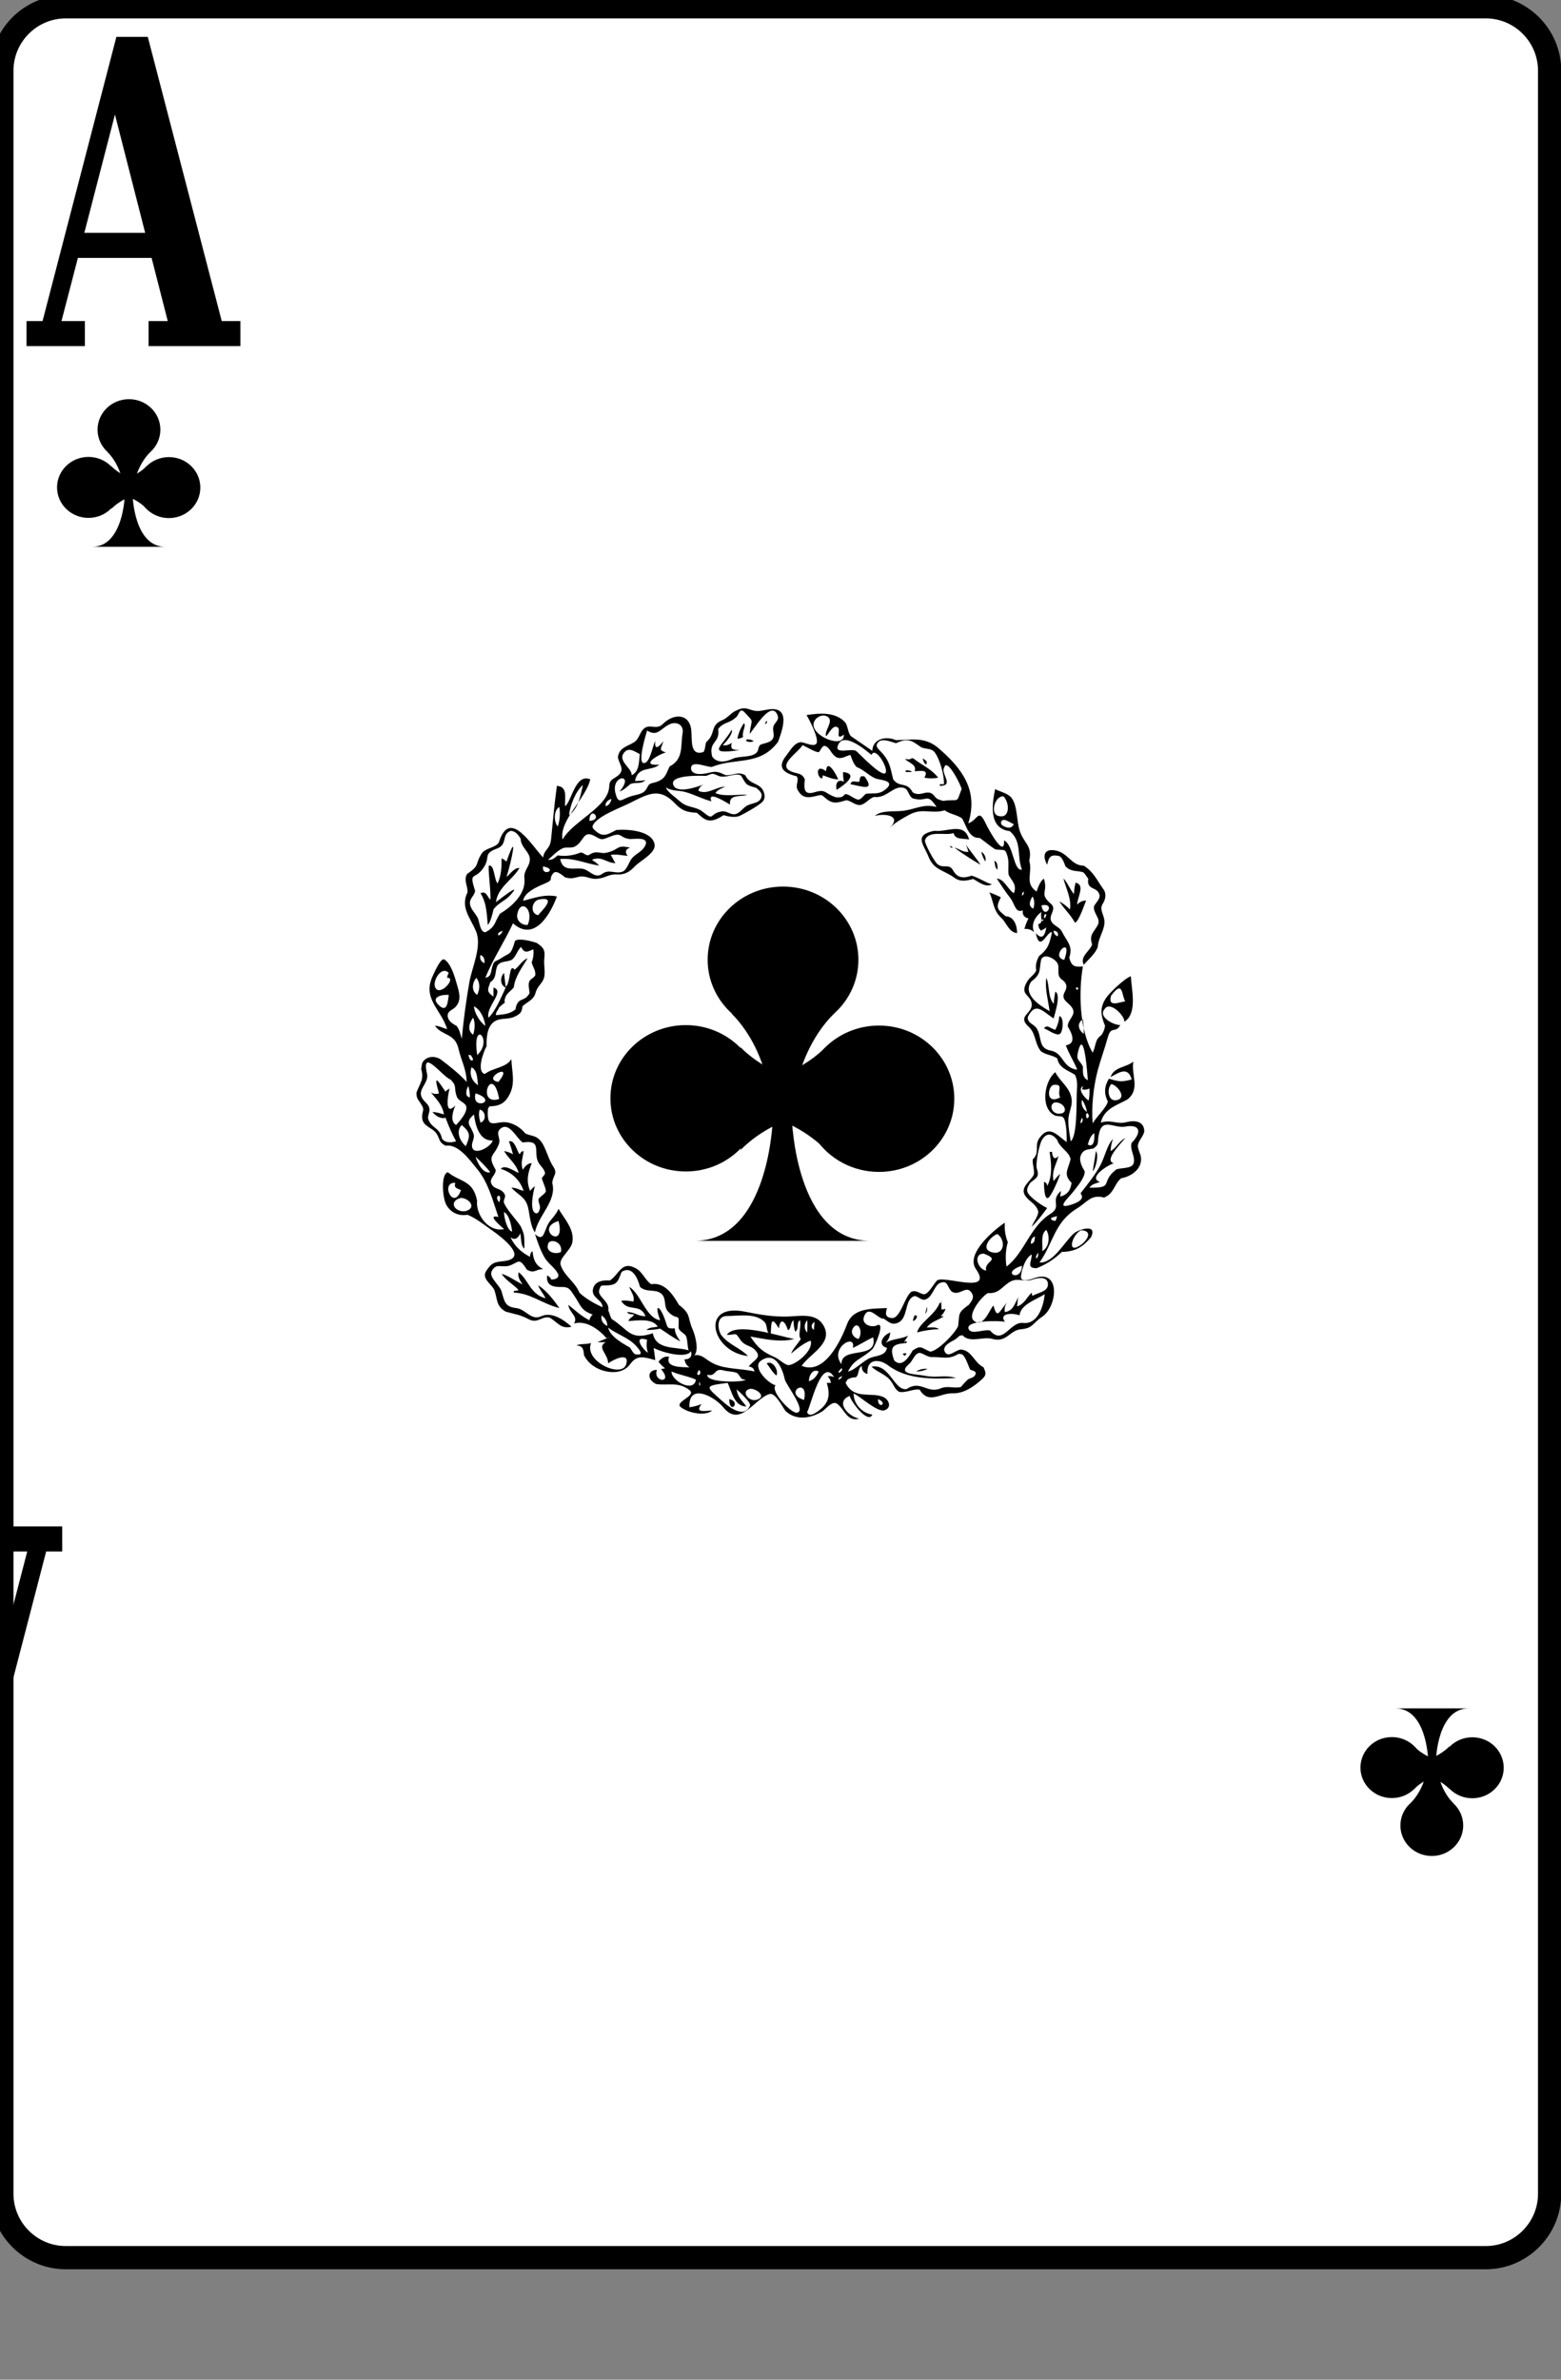 <?xml version="1.0" encoding="UTF-8" standalone="no"?>
<svg
   xmlns:dc="http://purl.org/dc/elements/1.1/"
   xmlns:cc="http://creativecommons.org/ns#"
   xmlns:rdf="http://www.w3.org/1999/02/22-rdf-syntax-ns#"
   xmlns:svg="http://www.w3.org/2000/svg"
   xmlns="http://www.w3.org/2000/svg"
   xmlns:xlink="http://www.w3.org/1999/xlink"
   xmlns:sodipodi="http://sodipodi.sourceforge.net/DTD/sodipodi-0.dtd"
   xmlns:inkscape="http://www.inkscape.org/namespaces/inkscape"
   version="1.1"
   height="256"
   width="168"
   viewBox="-.2 -236 168 256"
   id="svg4227"
   sodipodi:docname="club_1.svg"
   inkscape:version="0.92.4 (5da689c313, 2019-01-14)">
  <rect x="-.2" y="-236" width="168" height="256" fill="#808080" stroke="none"/>
  <sodipodi:namedview
     pagecolor="#ffffff"
     bordercolor="#666666"
     borderopacity="1"
     objecttolerance="10"
     gridtolerance="10"
     guidetolerance="10"
     inkscape:pageopacity="0"
     inkscape:pageshadow="2"
     inkscape:window-width="2400"
     inkscape:window-height="1271"
     id="namedview4229"
     showgrid="false"
     inkscape:zoom="4.4"
     inkscape:cx="6.7272727"
     inkscape:cy="174.46899"
     inkscape:window-x="-9"
     inkscape:window-y="-9"
     inkscape:window-maximized="1"
     inkscape:current-layer="g4223" />
  <!-- SVG-cards 2.0.1								-->
  <!-- This set of SVG files is a complete cards game with figures, numbers	-->
  <!--	and backs of cards completely designed in SVG.				-->
  <!--	Copyright (C) 2005 David Bellot						-->
  <!--	This library is free software; you can redistribute it and/or		-->
  <!--	modify it under the terms of the GNU Lesser General Public		-->
  <!--	License as published by the Free Software Foundation; either		-->
  <!--	version 2 of the License, or (at your option) any later version		-->
  <!--	This library is distributed in the hope that it will be useful,		-->
  <!--	but WITHOUT ANY WARRANTY; without even the implied warranty of		-->
  <!--	MERCHANTABILITY or FITNESS FOR A PARTICULAR PURPOSE.  See the GNU	-->
  <!--	Lesser General Public License for more details.				-->
  <!--	You should have received a copy of the GNU Lesser General Public	-->
  <!--	License along with this library; if not, write to the Free Software	-->
  <!--	Foundation, Inc., 59 Temple Place, Suite 330, Boston, MA 02111-1307  USA-->
  <!--	Contact the author David Bellot at david.bellot@free.fr			-->
  <defs
     id="defs4207">
    <g
       id="n"
       aria-label="A"
       style="font-style:normal;font-weight:normal;font-size:40px;line-height:1.25;font-family:sans-serif;letter-spacing:0px;word-spacing:0px;fill:#000000;fill-opacity:1;stroke:none"
       transform="matrix(0.505,0,0,0.796,-18.738,-49.081)">
      <path
         d="m 42.365,-188.045 v -3.387 h 3.415 l 15.733,-38.409 h 6.691 l 15.761,38.409 h 3.975 v 3.387 H 68.372 v -3.387 h 4.087 l -3.443,-8.538 H 53.311 l -3.499,8.538 h 4.983 v 3.387 z m 12.318,-15.313 h 12.962 l -6.439,-15.985 z"
         style="font-style:normal;font-variant:normal;font-weight:bold;font-stretch:normal;font-size:57.333px;font-family:'Bitstream Vera Serif';-inkscape-font-specification:'Bitstream Vera Serif Bold';text-align:center;text-anchor:middle"/>
    </g>
    <g
       id="base">
      <path
         style="fill:#FFFFFF;stroke:#000000;stroke-width:2.5"
         d="M 0,0C0,3.78 3.09,6.87 6.87,6.87L159.715,6.87C163.485,6.87 166.575,3.78 166.575,0L166.575,-228.4C166.575,-232.18 163.485,-235.27 159.715,-235.27L6.87,-235.27C3.09,-235.27 0,-232.18 0,-228.4L0,0 z"
         id="path4186" />
    </g>
    <g
       id="figure">
      <path
         d="M3.35,4.66c0-1.81-1.51-3.28-3.38-3.28s-3.38,1.47-3.38,3.28c0,1.81,1.51,3.28,3.38,3.28S3.35,6.47,3.35,4.66z"
         id="path4189" />
      <path
         d="M7.71-1.55c0-1.81-1.51-3.28-3.38-3.28S0.95-3.36,0.95-1.55c0,1.81,1.51,3.28,3.38,3.28S7.71,0.26,7.71-1.55z"
         id="path4191" />
      <path
         d="M-0.95-1.57c0-0.66-0.2-1.28-0.55-1.8c-0.6-0.89-1.65-1.48-2.83-1.48c-1.87,0-3.38,1.47-3.38,3.28  c0,1.81,1.51,3.28,3.38,3.28S-0.95,0.24-0.95-1.57z"
         id="path4193" />
      <path
         d="M3.94-7.94c-1.67,0-2.55,1.36-3.01,2.72C0.47-3.86,0.43-2.5,0.43-2.5h-0.86c0,0-0.16-5.43-3.5-5.44H3.94z"
         id="path4195" />
      <path
         d="M-2.32,2.25c1.9-1.9,1.9-4.75,1.9-4.75l0.85-0.01c0,0,0,2.91,1.85,4.76"
         id="path4197" />
      <path
         d="M-1.94-3.85c1.9,1.9,4.75,1.9,4.75,1.9v0.85c0,0-2.91,0-4.76,1.85"
         id="path4199" />
      <path
         d="M1.87-3.86c-1.9,1.9-4.75,1.9-4.75,1.9v0.85c0,0,2.91,0,4.76,1.85"
         id="path4201" />
    </g>
    <g
       id="laurel">
      <path
         d="M567.72,849.31C580.96,854.73,567.2,862.36,567.72,849.31  M384.72,849.31C384.72,869.35,400.08,852.68,384.72,849.31  M410.72,836.59c8.06-0.17,20.93,10.22,7,13.72C408.62,852.6,398.08,839.05,410.72,836.59  M476.72,850.31  C450.08,841.85,482.99,820.82,476.72,850.31  M382.72,829.31c5.04,10.57,8.17,29.05,23,29c-5.71-8.01-10.5-10.74-12-21  c3.07,2.41,18.07,16.4,16.54,19.91c-7.65,17.63-28.13-0.08-35.54-6.76C355.55,833.23,353.59,833.09,382.72,829.31  M347.92,827.87  C350.72,833.5,346.65,835.11,347.92,827.87  M523.72,821.31c-1.12,2.22-2.79,3.55-5,4C519.36,822.88,521.18,821.45,523.72,821.31  M513.72,822.31c-2.65-1.32-5.32-1.65-8-1c2.43,2.28,3.77,4.95,4,8h-5c3.89,13.64,3.51,23.72-8.83,33.29  c-5,3.88-12.88,9.53-15.46,2.71C484.79,858.66,498.01,796.45,513.72,822.31  M343.72,825.31c-2.52,16.89-30.63,1.29-30-10  C323.65,819.75,333.17,820.69,343.72,825.31  M494.72,815.31c-2.37,5.71-6.21,10.2-12,12  C482.41,821.17,486.91,811.26,494.72,815.31  M347.72,813.31C353.22,820.67,340.28,822.67,347.72,813.31  M404.72,825.31  c0.23,3.2-48.43,4.72-47-6c11.56,2.92,7.32-8.74,20.13-5.28c5.33,1.44,11.86,1.05,16.72,3.28  C399.36,822.21,398.04,825.25,404.72,825.31  M614.72,815.31c4.82,0.17,9.46-1.14,14-3C623.96,811.47,618.83,812.6,614.72,815.31  M522.72,811.31l1,1C522.42,817.67,514.4,819.4,522.72,811.31  M430.72,805.31c3.94,5.01,7.66,11.94,12,15  C445.82,814.21,438.35,801.22,430.72,805.31  M441.72,832.31c-9.25-2.31-29.32-22.39-18.05-30.28    c18.14-12.7,26.8,10.99,29.38,23.12c1.33,6.27,27.78,39.44,14.66,40.86C460.32,866.55,434.7,839.04,441.72,832.31  M597.72,793.31  c1.38,0.43,2.12,5.49,5,0C600.62,792.2,599.51,793.63,597.72,793.31  M283.72,776.31c-1.15,5.4-0.81,10.73,1,16  C278.28,788.34,265.45,770.44,283.72,776.31  M561.72,773.31c6.29,28.47-39.42,10.06-39,33c-15.53-20.04,18.31-38.86,14-20    C545.23,782.53,553.07,777.09,561.72,773.31  M235.72,761.31c11.28,8.71,25.55,12.36,34.94,23.17c1.63,1.87,10.61,11.35,0.06,9.83    c-3.59,0.94-7.08-7.42-8.08-8.33C252.94,780.42,238.09,772.25,235.72,761.31  M543.72,775.31c-5.33-0.96-10.49-7.11-7-12.98    C543.2,751.44,549.91,767.08,543.72,775.31  M489.72,754.31c-0.33,3.33-0.67,6.67-1,10C484.62,761.12,485.51,756.9,489.72,754.31    M480.72,752.31c0.36,4.82-0.09,10.01,0,15C476.37,763.42,476.52,756.67,480.72,752.31  M612.72,746.31c-0.93,2.39-2,4.25-2,7  c2.64-0.79,4.31-2.79,5-6C615.67,747.23,612.7,745.4,612.72,746.31  M227.72,746.31c4.38,3.44,7.01,7.46,7,13  C229.25,756.99,226.39,751.99,227.72,746.31  M627.72,736.31c-0.67,2.67-1.33,5.33-2,8C629.26,741.04,627.89,734.9,627.72,736.31    M643.72,730.31c-5.18,15.26-24.9,24.52-28,37c8.8-2.42,17.88-3.76,27-4c-3.98-3.07-9.41-2.06-15-2c5.25-7.69,14.61-9.06,21-14    h-4c2.9-2.52,4.9-5.52,6-9c-1.67,0.33-3.33,0.67-5,1C645.23,716.33,645.9,736.64,643.72,730.31  M772.72,720.31  c-1.29,13.48-7.89,37.37-26.56,35.3c-16.32-1.81-24.6,28.14-40.7,9.31c-7.4-1.83-23,5.55-26.24-1.61    c-5.17-11.4,39.64-10.63,44.5-9c-8.21-11.67,11.53-10.85,18-8C743.14,732.81,762.03,727.11,772.72,720.31  M261.72,711.31  c1.94,5.84,7.18,11.63,5,18c-5.01-0.92-10.02-1.58-15-1c8.44,14.72,23.15,2.32,30,19c-9.52,0.36-13.32-5.34-23-5    c2.52,3,5.13,2.33,9,3c-3.07,4.77-5.74,3.61-7,8c10.17-0.5,29.76-3.98,36,7c-5.5,0.88-10.09,0.58-14,4    c5.73,0.06,11.39-0.49,17-1.65c8.26,5.32,16.11,11.36,25,15.65c-3.41-4.27-7.06-10.12-7-16c-9.51,0.35-8.57-0.24-11.73-9.74    c-5.97-17.98-14.47-22.71-6.27-0.26C282.13,749.8,275.89,719.61,261.72,711.31  M602.72,780.31c1.64-7.77-8.93,7.43,2-9  c-9.04,4.32-19.74,3.71-28,9c3.72-3.56,5.57-7.54,6-13c-9.98,3.85-15.98,15.72-4,19c-1.71,9.54-12.22,9.34-19.63,11.94    c-9.17,3.22-20.22,15.89-28.37,17.06c8.15-15.85,16.77-15.04,29.9-27.34c3.21-3,16.79-35.07,5.6-29.35    c-6.17,3.15-18.81-0.75-16-10.24c5.79-16.68,17.75,3.37,24.5,1.93c5.99,3.88,9.52,8.19,17,5.27c13.51-5.27,8.04-28.02,20-32.71    c3.82-1.5,8.53,5.17,13.5,4.13c10.08-2.12,11.7-20.01,20.5-21.06c8.59-2.99,7.58,8.87,14,11.89c9.07,4.28,17.23-9.82,23.5,1.48    c3.12,5.61-0.43,9.18-3.52,13.72c-14.04,10.29-11.64,10.24-13.46,26.28c-3.07,8.33-25.23,31.28-34.52,31.59    c-10.91-4.7-11.02-8.35-21.43-1.45c-4.45,7.66-12.83,21.86-22.68,12.38C581.39,784.7,585.82,781.58,602.72,780.31  M757.72,722.31  c-0.69-1.23-1.02-2.57-1-4c-6.02,5.64-8.84,14.07-18,17c0.72-3.85,0.14-7.78,2-12c-5.06,8.05-6.08,17.33-17,19    c-0.92-4.38,0.08-8.38,3-12c-9.42,9.51-12.17,22.65-17,4c-3.66,1.88-11.83,28.37-24,18.78c-9.13-7.19,9.81-30.38,17-34.15    c14.86,1.03,17.9-9.43,29-14.72c8.61-4.1,15.91,1.55,25.9-1.91c6.86-2.38,19.15-4.35,19.07,6    C776.63,717.45,764.1,718.34,757.72,722.31  M125.72,693.31c-1.83,5.2,1.94,11.18,5,15c-8.72-3.95-17.29-10.78-26-13    c5.61,8.5,14.71,12.94,21,20c-2.79,0.56-3.65,0.92-6,1v2c20.71,0.77,35.47,13.98,56,19c-6.67-9.66-16.14-21.8-26-28    c1.86,5.94,6.45,10.16,9,16C139.98,720.42,137.73,702.54,125.72,693.31  M334.72,789.31c-15.35-4.77-40.17,0.09-44-21    c-28.07,9.28-29.21-3.79-50.52-17.47c-2.28-3.56-2.53-6.79-4.28-10.53c2.19-11.42-13.58-16.92-11.19-25    c2.14-7.26,2.36-5.38,11.03-5.93c11.8-0.74,12.29-6.09,16.6-16.58c13.08-8.22,19.98,8.46,22.59,18.5    c7.87,7.49,19.54,1.94,26.63,8.79c6.34,6.13,1.86,15.4,8.15,21.89c11.75,12.1,13.52-0.5,12.61,17.82    c-0.3,6.06,5.5,7.09,9.02,11.57C333.64,776.44,332.99,783.87,334.72,789.31  M744.72,685.31  C744.35,706.44,716.95,694.17,744.72,685.31  M764.72,669.31C765.25,679.35,758.29,677.18,764.72,669.31  M700.72,691.31  c-10.7-1.57-16.37-20.95-3-20.91C719.73,678.75,697.63,679.02,700.72,691.31  M177.72,668.31c-5.49,3.4-18.93,0.83-16-8.98    C162.55,651.08,180.32,654.78,177.72,668.31  M760.72,649.31c-0.26,5.25-0.88,8.35-5,9C755.46,654.38,756.99,650.31,760.72,649.31    M714.57,646.31c11.21,8.06,8.16,28.02-8.35,21.93C693.7,663.62,706.94,648.53,714.57,646.31  M817.72,641.66  c15.86,1,5.9,13.96-1.67,18.8C798.69,671.58,807.4,645.31,817.72,641.66  M774.72,641.31c4.83,8.12,3.54,21.23-5,26  C770.56,659.58,767.2,646.04,774.72,641.31  M174.72,630.31C184.46,668.06,143.97,639.47,174.72,630.31  M787.72,624.31  c-0.05,2.01-0.9,4.3-2,6c-3.77-0.95-5.58-0.87-5-4C783.06,625.64,785.39,624.98,787.72,624.31  M107.72,619.31  c6.71,3.55,9.03,17.31,10,24C111.46,642.17,107.49,625.43,107.72,619.31  M54.72,601.85c11.34,0.86,19.49,13.12,5,16.45    C46.73,619.61,38.8,606.01,54.72,601.85  M101.72,607.31C93.95,598.56,106.79,594.7,101.72,607.31  M47.72,583.31  c-1.93,6.67,1.81,6.49,7,9C45.53,618.52,28.74,582.33,47.72,583.31  M72.72,551.31c6.42,6.13,12.79,12.11,18,19  C81.56,572.85,74.41,557.49,72.72,551.31  M778.72,545.31c2.16,13.36,3.73,30.09-3,42c0.04-2.72-1.36-4.58-4-5    c0.19,2.23,0,22.6,5.33,19.54c3.96-2.28,13.42-24.24,14.67-29.54c-2.85,2.37-6.83,7.11-8,9c-2.98-11.94,3.08-19.88,6-31    c-4.8,5.38-7.54,2.22-8-5H778.72  M835.72,544.31c-1.34,8.33-2.67,16.67-4,25C836.42,563.85,839.12,548.6,835.72,544.31    M833.72,522.31c0.19,3.77,0.78,18.93-8,14C827.33,530.63,829.34,524.91,833.72,522.31  M55.72,512.31c11.13,9.6,10.34,13.27,5,26  C53.31,532.25,47.98,519.76,55.72,512.31  M827.72,589.31c3.22-4.55,7.57-5.11,13-7c-15.27-5,9.29-20.69,17-23    c-13.04-3.17,9.71-25.15,14-31c-7.39,3.63-10.68,12.07-18,16c0.23-5.15,1.23-10.15,3-15c-7.41,7.79-10.01,22.1-15.42,32.18    c-6.8,12.68-15.85,23.55-24.58,34.82c6.06,7.09-4,11.45-10.57,13.66c-22.02,7.4-3.38-9,2.13-16.28    c4.78-6.31,13.67-16.24,13.67-24.38c-4-6.94-8.15-14.43-3.86-21.79c3.22-5.52,8.56-5.08,14.63-6.43    c7.4-5.48,4.51-6.24,6.36-16.33c4.19-22.82,18.19-7.89,33.13-10.57c17.64-3.16,20.52,6.73,7.33,20.12    c-2.42,8.88,4.87,16.47,2.6,24.84c-1.96,7.25-15.87,5.4-21.43,7.79C840.24,582.7,859.17,589.86,827.72,589.31  M818.72,503.31  c1.3,2.87,0.71,5.64-2,7C816.69,507.89,817.41,505.38,818.72,503.31  M70.72,499.31c1.74,13.82,6.77,32.89,23,32  c-1.48,7.68-23.77,19.97-25.41,7.33c-0.65-4.97,3.11-9.33,2.21-14.33C66.87,511.97,58.33,510.09,70.72,499.31  M824.72,497.31  c2.96,2.48,3.2,5.03,0,7C823.2,501.62,823.2,499.29,824.72,497.31  M78.72,509.31c-1.66-5.39-2.57-10.64-1-16  C85.57,495.03,86.19,507.17,78.72,509.31  M784.72,484.59c12.15-1.3,18.59,13.75,6,13.72    C782.42,499.19,776.94,488.3,784.72,484.59  M818.72,481.31c3.08,4.57,5.08,9.57,6,15C819.9,493.14,816.76,486.78,818.72,481.31    M72.72,473.31C102.41,483.26,66.52,495.23,72.72,473.31  M819.72,464.31c-0.33,1.33-0.67,2.67-1,4c3.05,0.99,6.05,0.65,9-1    c0.19,5.08,0.14,10.11-1,15C821.28,478.26,812.81,468.45,819.72,464.31  M63.72,464.31c1.36,4.57,2.03,9.23,2,14  C58.75,477.55,61.43,467.73,63.72,464.31  M854.72,461.94c7.8,1.63,19.79,17.69,6,19.87    C850.21,483.47,849.03,467.08,854.72,461.94  M791.72,478.31c-18.56,10-15.33-14.64-7.7-15.39    C796.4,461.71,787.58,470.39,791.72,478.31  M101.72,480.31C72.42,489.49,93.15,434.23,101.72,480.31  M100.72,459.31  C78.69,455.67,122.03,433.1,100.72,459.31  M67.72,441.31c7.65,4.2,6.9,14.73,8,22C68.14,458.53,64.74,449.63,67.72,441.31    M48.72,512.31c-7.81-4.78-4.05-16.18-1-24c-12.95,13.53-9.72-10.41-7-21c-1.94,2.02-2.76,0.89-5,4c-7.69-10.94-16.25-25.53-8,2    c-3.23,1.27-6.57,0.93-10-1c6.62,8.05,14.48,15.51,16,27c-4.24-1.38-9.35-2.96-14-3c3.36,4.46,10.19,8.98,16,7    c4.02,10.64,7.62,19.13,13,29c-6.53,1.85-12.98,2.13-17.25-3c-3.07-14.73-12.45-12.17-16.93-24c-1.09-2.88,0.83-6.93,1.23-9.4    c1.48-9.28-5.86-10.52-9.34-17.73c-4.96-10.29,9.18-17.5,6.5-29.16c-7.58-32.99,19.5,4.15,28.79,7.29    c8.95,8.71,3.6,9.95,8.06,21.5c1.97,5.11,10.02,6.69,11.41,11.52C63.1,496.43,53.1,507.67,48.72,512.31  M66.72,426.31  c1.78,3.2,3.79,4.41,2,7c-4.3-1.28-3.37-4.04-5-7H66.72  M825.72,457.31c-6.66-3.85-6.08-8.74-6-17  c-5.09-9.21-8.48-7.5-6.09-17.67C821.22,390.35,825.49,452.88,825.72,457.31  M74.72,426.31  C67.78,380.88,95.24,406.9,74.72,426.31  M819.72,382.31c0.74,5.87,1.18,12.01,1,18C813.75,394.98,812.14,387.11,819.72,382.31    M69.72,380.31c2.8,6.57,2.08,14,0,21C61.32,395.42,65.65,385.47,69.72,380.31  M790.72,378.31c-0.5,6.01-2.17,11.68-5,17  c-7.28-2.26-9.41-6.88-14-2c4.24,1.47,14.76,9.54,19.52,7.09C795.17,398.38,796.93,379.54,790.72,378.31  M84.72,390.31  c-6.62-4.29-13.67-16.1-14-24C79.04,370.77,83.45,381.09,84.72,390.31  M39.72,352.31c-1.1,5.92-1.12,24.58-13.38,11.53    C17.65,354.59,31.86,351.65,39.72,352.31  M871.72,360.31c-6.69,0.56-21.91,8.13-17.37-7    C869.21,333.34,866.98,351.86,871.72,360.31  M813.72,343.31c0.32,1.24,0.03,2.25-1,3C810.25,344.11,810.23,342.92,813.72,343.31    M73.72,331.31c4.84,6.56,4.22,13.87,1,21C67.36,347.83,68.27,337.38,73.72,331.31  M39.72,325.31c-1.19,1.86-1.86,3.86-2,6  c10.92-0.72-4.82,19.06-12.33,14.57C16.17,340.37,29.64,314.82,39.72,325.31  M798.72,414.31c3.64,10.47,9.99,19.69,14,30    c-18.64-2.35-16.44-20.49-32.5-23.47c-16.18-3-10.39-16.45-17.5-27.52c-3.3-5.14-11.88-6.45-10.76-14.02    c9.72-19.44,18.5-6.42,31.76,2c1.74-7.19,9.24-29.39,2-33c-0.9,4.94-1.58,10.08-2,15c-7.51-8.88-4.75-22.46-9-32    c-2.02,13.88,2.28,27.37,4,41c-12.41-7.04-33.79-20.7-22.43-36.53c11.87-8.94,9.61-13,11.71-25.34    c1.93-11.3,19.41-2.49,21.14,4.87c1.64,6.95-2.13,13.44,5.07,18.49c5.51,3.87,6.64,8.67,3.33,14.5    c-6.43,11.34,6.34,12.98,9.98,22c3.06,7.59-7.14,13.14-6.38,21C805.84,398.94,812.25,412.09,798.72,414.31  M83.72,313.31  c-4.33-1.53-6.26-5.53-5-10C82.98,304.88,83.78,308.19,83.72,313.31  M128.72,293.31c4.29,8.99,8.35,5.55,15,3  c0.67,5.51-0.02,10.84-2.07,16c1.22,5.23,4.81,9.43,4.57,15c-0.14,3.26-5.62,4.91-7.28,8.1c-2.12,4.07-0.02,10.38,0.13,14.9    c-7.03,12.16-14.36,3.19-17.42,20c-8.14,6.16-14.04,5.62-23.94,7c0-5.01,2.44-5.27,4-9.72c12.31-11.02,4.52-1.16,7.26-11.28    c1.63-6.02,7.27-8.64,10.72-13.32c1.71-13.49,10.23-24.4,17.02-35.68c-6.87,2.54-9.78,9.37-16,14c-7.29-8.86-4.57,16.3-11,21    c-0.76-5.66-1.43-11.32-2-17c-5.17,5.24-4.96,15.17,2,18c-5.31,11.58-12.52,28.92-21,37c-4.24-12.5,21.01-32.88,6-37v11    c-10.21-6.58-5.95-10.18-4-17.53c8.34-5.51,5.35-11.99,8.8-20.45c4.43-5.91,10.4-4.14,17.19-6.85    C122.4,305.81,123.82,297.57,128.72,293.31  M796.72,309.31C778.01,305.03,808.42,276.86,796.72,309.31  M788.72,280.31  c-3.29-1.15-5.11-3.61-5-7C788.09,273.97,790.03,276.11,788.72,280.31  M105.72,273.31c-0.41,2.91-2.08,4.91-5,6  C99.33,275.31,102.58,275.38,105.72,273.31  M770.72,259.31v2h-2C768.69,260.13,769.49,259.52,770.72,259.31  M774.72,253.31  c-0.36,2.39-0.86,3.89-3,5C772.46,254.59,771.44,252.66,774.72,253.31  M136.72,266.31c-7.57,0.44-14.32-5.52-12.69-13.5    C128.02,233.2,145.05,247.25,136.72,266.31  M768.72,242.31C787.69,238.1,772,262.06,768.72,242.31  M149.72,254.31  c-10.53-1.88-8.24-17.72,1.45-19.4C174.02,230.96,152.73,249.99,149.72,254.31  M757.72,231.31c2.71,4.33,2.63,10.07,1,15  C752.26,243.25,754.04,237.17,757.72,231.31  M704.72,226.31c5.4,11.75,4.23,21.77,14.66,31.42c6.58,6.09,9.21,17.73,19.34,18.58    c0.11-9.04-3.79-20.46-14-20.67c-10.06-8.23-12.83-10.18-6-23.33C714.18,230.01,709.52,228.01,704.72,226.31  M746.72,225.31  c0.73,2.19,0.03,4.02-2,5C744.81,228.07,744.98,226.65,746.72,225.31  M795.72,209.31c3.18,12.1,10.27,25.21,8,38  c-3.82-4-8.15-7.33-13-10c5.36,8.92,13.96,16.35,19,26c4.37,0.77,12.21-23.46,14-27c-4.42-0.01-8.09,1.66-11,5    c-0.5-8.17,10.52-24.15-2-27c-1.24,4.53-1.93,9.38-2,14C803.6,222.67,800.41,213.17,795.72,209.31  M155.72,194.31  C175.62,198.2,153.38,208.05,155.72,194.31  M710.72,187.31c1.12,4.83,0.62,8.94,4,11C714.57,192.61,714.66,189.29,710.72,187.31    M694.72,176.31c0.89,4.32,2.56,8.32,5,12C700.95,183.77,698.79,178.8,694.72,176.31  M775.72,192.31  c2.23-10.76,5.04-12.3,13.55-11.01c4.94,0.75,7.27,8.88,9.02,13.01c6.55,6.8,13.27,4.96,21.43,7.08c3.6,2.71,3.62,4.74,6.55,7.92    c-2.35,14.99,10.98,9.17,13.81,20c1.25,4.77-4.88,10.13-6.72,14c-1.47,8.81,9.07,15.22,4.5,23.34    c-5.55,9.85-10.64,11.68-6.85,23.66c-2.96,8.81-15.29,14.27-10.28,25c5.62-6.55,14.41-13.66,17.25-22    c0.7-11.95,9.2-21.32,8.13-32.51c-0.72-7.49-6.44-13.58-2.06-20.43c3.46-5.4,4.82-12.39,0.99-17.76    c-8.66-12.12-12.13-21.51-24.31-29.17c-15.31-0.14-18.8-15.18-33.93-18.52C772.08,171.68,769.42,181.03,775.72,192.31    M655.72,169.31c2.12,1.32-0.13,2.1,4,2C658.66,169.96,657.33,169.29,655.72,169.31  M675.72,167.31c0.71,1.24,3.87,10.59,3,9  c-5.55,1.37-11.61-3.95-17-5c9.93,7.5,21.15,14.6,32,21C688.43,183.79,681.19,176,675.72,167.31  M110.72,188.31  c-0.99-0.78-4.29-3.28-6-4c-0.16,10.8-0.1,20.78-5,31c-4.37-4.96-3.75-23.25-10.53-22c-1.9,0.35,3.09,37.14,1.53,42    c-3.74-4.15-5.14-11.32-12-8c7.77,12.42,7.59,25.29,9,39c3.43-3.75,5.51-12.45,7-18.98c4.66-7.17,14.41-10.83,20.3-17.27    c17.43-19.08-14.22,6-17.3,8.26c2.35-18.4,20.35-27.47,29-42c-6.69-0.56-11.33,7.4-16,11    C116.23,190.7,126.06,144.98,110.72,188.31  M176.72,185.31c16.69-1.8,31.8,5.81,48,8c-2.4-2.77-5.94-5.18-9-7    c12.01-5.4,18.01,4,29,4c-2.11-2.84-3.92-7.88-6-10c7.02-1.47,13.87,0.62,21,1c-3.65-4.71-2.65-8.04,3-10    c-17.46-4.05-12.46,2.47-29,6.19c-8,2.02-11.74-3.98-22,3.06c-4.05,0.77-6.29-3.74-10.02-3.25c-8.84,3.7-18.51,4.9-27.98,3.48    c-4.43,3.5-6.22,5.79-12,5.52c5.33-4.39,11.09-11.02,17.83-14.1c5.13-2.34,10.6,0.12,15.17-2.26    c11.81-6.16,9.73-21.19,24.96-12.6c8.78,4.95,8.18,4.43,18.63,0.33c15.17-5.95,10.48,1.2,23.91,3.02    c3.37,0.46,25.42-3.84,18.95,8.42c-3.76,7.13-10.12,8.77-15.69,14.66c-4.01,4.24-6.28,14.57-11.79,16.89    c-8.47,3.57-16.69-3.52-25.04,2.72c-9.5,7.09-15.92-5.43-25.43-6.32C192.22,196.05,179.95,200.94,176.72,185.31  M115.72,150.65  c6.01,0.17,9.38,4.67,12.38,9.66c0.21,10.62,11.12,16.06,11.33,25c0.22,9.3-7.93,13.47-6.7,23.78c2.23,18.73-15.3,34.73-30,43.3    c-7.11,10.92-5.22,16.21-18,22.92c-6.61-0.01-7.25-13.1-9.28-17.39c-3.01-6.34-9.49-11.25-9.72-18.61    c-0.18-5.79,5.81-9.24,6.36-15c-8.31-25.74,0.17-11.46,11.42-30c7.34-12.11-1.9-15.39,15.8-22.05    C112.45,167.3,104.17,155.34,115.72,150.65  M707.72,216.31c-6.18-1.14-16.28-8.34-25-10.61c-10.11,3.73-17.54,2.83-22.6-6.29    c-5.09-9.19-11.63-1.93-19.13-7.67c-4.24-3.24-16.54-26.41-15.56-29.43c4.26-13.15,25.56-5.22,35.29-9c1.4,8.54,12.14,6.39,19,8    c-5.88-22.19-26.72-8.7-43-10.73c-25.59,5.27-12.72,17.05-7.1,31.42c6.69,17.08,18.25,16.31,32.19,26.41    c7.11,5.15,14.54,3.69,22.9,1.38C690.89,213.04,700.25,220.93,707.72,216.31  M734.72,142.31c-2.98,6.3-8.5,4.97-14,1.66  c-1.68-1.01-2.12-3.41-1.36-4.91C722.12,133.6,731.23,141.59,734.72,142.31  M212.72,138.31  C212.79,118.5,230.84,137.45,212.72,138.31  M175.72,121.31c1.22,7.99,0.69,16.37-2,24C168.63,138.86,168.82,125.22,175.72,121.31    M239.72,111.31c-0.59,4.26-2.92,8.05-7,9C231.78,115.89,235.2,112.94,239.72,111.31  M721.71,108.06  c7.88,6.81,9.22,29.01-6.66,24.01C705.79,129.16,710.87,108.36,721.71,108.06  M204.72,94.31c-3.02,12.96-5.48,28.52-17,37    C188.53,120.17,195.97,101.4,204.72,94.31  M544.72,90.31c-6,0.41-9-2.51-11,3c11.8,1.82,31.77,10.2,17.51-9.37    C545.58,81.93,545.43,85.36,544.72,90.31  M306.72,97.31c8.22,4.84,15.01,3.13,23.97,5.6c10.96,3.02,21.01,8.57,32.03,11.4    c-5.69-14.22,18.45,1.58,23,4c-2.04-13.6,14.45-9.05,21-12c-12.89-0.77-26.4,2.75-39-2c2.24-4.04,7.11-5.76,12-8    c-11.56,0.16-22.13,10.59-33,5c0.82-3.7,3.15-6.37,7-8c-7.03,2.97-31.86,11.71-37.31,2c-8.4-14.98,39.72-12.21,39.85-12.26    c8.56-3.15,7.16-3.6,15.4,0.02c8.48,3.72,21.79-4.95,27.71-0.13c6.61,11.2,5.73,11.35,18.34,14.71c2.54,2.2,7.27,5.68,6.86,9.66    c-1.04,10.1-11.94,8.49-18.78,12.78c-4.69,2.95-8.38,9.15-14.08,10.05c-5.59,0.88-10.31-4.32-16-3.46    c-15.76,2.37-8.98,12.51-23.05,0.95c-9.43-7.75-19.01-4.57-28.88-13.48C318.23,109.1,309.05,103.25,306.72,97.31  M524.72,78.31  c-0.12,4.03,0.22,8.03,1,12c-7.85-3.7-10.58,1.79-9,10C517.45,99.6,548.59,81.13,524.72,78.31  M601.72,76.31v2h8  C607.52,76.54,604.85,75.87,601.72,76.31  M503.72,77.31c-13.35-10.3-11.39,7.85-5,9c0.69-1.23,1.03-2.57,1-4    c6.44,2.11,12.1,5.06,19,5C515.78,80.09,504.95,61.3,503.72,77.31  M622.72,61.31c0.22,3.06,1.56,5.72,4,8  C629.52,64.29,625.51,64.32,622.72,61.31  M610.72,61.31c-4.68,0.16-0.75,2.27-10,1c4.83,4.64,15.03,7.01,12,15    c10.45-0.64,17.13-1.67,12,8c5.67,1.05,11.33,1.05,17,0C633.02,74.18,621.61,69.93,610.72,61.31  M274.72,56.31  c-1.37,9.76-0.25,20.87-10,26c0.24-9.55-18.63-17.81-8.72-28.59C261.78,47.44,269.3,53.74,274.72,56.31  M533.72,57.31  c1.78,4.57,3.81,11.5,8,15.07c8.74,3.05,16.76,12.3,24.5,14.32c6.22,1.62,23.45,2.74,10.62,13.05    c-8.25,6.63-14.47,4.19-24.12,5.31c-7.6,7.01-7.15,9.79-16.61,4.01c-14.83-9.05-4.96,2.11-20.39,0.23    c-14.35-4.75-11.67-10.54-26.28-6.08c-13.87,4.24-12.76-6.19-11.81-15.92c-4.04-9.22-10.78-5.99-18.91-10.81    c-13.49-8.01,12.1-23.27,16-31.19c4.25,1.49,15.52,8.79,19.78,8.59c1.83-0.08,4.3-8.94,8.19-7.59c6.62,2.3,7.05,10.77,15.02,14.4    C523.77,62.37,528.05,58.61,533.72,57.31  M559.72,57.31c4.29-10.9,19.59,13.83,17.61,21.25c-2.46,9.22-32.88-23.2-36.43-25.97    c-5.15-4.03-26.03,4.29-22.82-6.19C524.21,26.39,554.4,53.03,559.72,57.31  M405.72,38.31v2c3.2,1.36,6.2,1.36,9,0  C412.17,38.53,408.94,37.86,405.72,38.31  M648.72,93.31h-5v2c18.67,0,0.2-15.48,5.54-22.92c3.32-11.86,20.78,22.46,21.22,26.92    c-7.27,18.79-1.75,11.64-22.76,14.48c-4.36-1.5-7.23-1.5-10.22-5.47c-8.5-11.28-16.45,1.71-27.15-5.01    c-7.43-13.89-16.15-5.18-24-16c-3.64-14.27-3.79-21.68-14.43-33.25c-3.89-4.23-9.14-7.89-3.2-13.12c4.88-4.32,16.14,0.64,21,1.95    c14.94-6.89,18.65-3.71,31,4.93c5.89,2.76,12.58,0.87,16.65,6.23C643.5,62.11,649.44,82.54,648.72,93.31  M387.72,26.31  c-11.39,20.38-33.18,31.32,10,25c-10.28-0.16-11.5-1.5-10-9c-3.49,2.74-7.16,3.74-11,3C381.77,40.33,389.82,30.28,387.72,26.31    M402.72,18.31c-3.9,5.69-6.7,12.22-8,19c2.35,0.02,4.99-0.85,7-2C399.86,29.1,406.13,20.89,402.72,18.31  M249.72,102.31  c4.8-1.65,9.02-5.45,13-9c6.68-3.27,12.5,0.73,19-5c-4.31,0.69-8.64,1.03-13,1c4.08-18.97,19.09-11.39,30-20    c-25.04,1.65-1.23-12.74,8-15c-9.62-3.27-5.66-4.56-3-14c-3.59,4.87-11.43,13.84-10,0c-3.19,4.68-6.25,27-14,27    c-8.37,0,2.67-35.96,4-40c12.62,7.92,15.95-1.91,27-7.43c9.25-4.63,18.35,0.5,16.59,10.72c-2.74,15.92,1.53,31.74-15.98,40.86    c-4.47,9.4-5.05,15.02-15.84,18.92c-6.6,2.38-8.88,0.83-11.68,6.94c-3.51,7.66-9.83,8.13-17.38,10.04    c-14.56,3.68-17.62,12.23-21.62-2.71C238.6,81.48,269.46,79.16,249.72,102.31  M430.72,15.31c-1.07,1.15-1.74,2.49-2,4  C430.87,18.67,431.7,17.24,430.72,15.31  M503.72,34.31c3.11-2.02,8.75-15.84,14.81-10.51c3.27,2.88-3.9,16.68,7.19,8.51    c0.69,18.08-38.81,2.42-37.39-12.97c0.7-7.53,10.71-13.34,17.35-8.99C513.81,15.69,501.33,27.5,503.72,34.31  M479.72,8.31  c3.76,5.96,15.85,29.48,12.17,35c-3.26,4.89-15.35-2.15-19.67-1.61c-7.93,0.99-12.93,10.77-17.38,16.35    c-11.71,14.68-3.52,21.47,12.77,25.5c3.38,4.84-1.51,9.78,0.73,15.76c5.51,11.05,12.5,11.07,22.32,8.67    c9.62-2.35,6.87-1.71,14.25,3.91c8.16,6.21,14.02,3.89,23.8,1.07c6.8,0.69,12.74,8.89,20.52,4.79c5.32-2.81,8-6.78,13.5-8.83    c16.16,2.37,24.68-16.04,37.9-10.61c4.66,1.91,4.57,9.9,10.1,12.52c17.89,5.01,16.62-8.14,29,10.48    c-15.68-4.15-24.72,2.18-39.64,4.49c-11.56,1.79-27.59-1.25-36.36,6.51c11.56-3.47,34.46-0.78,18,15    c7.15-7.14,15.53-11.67,24.38-16.49c16.6-9.05,27.05-0.38,43.63-5.47c6.35,4.93,15.93,5.53,21.55,10.3    c5.59,10.39,8.63,24.42,21.45,23.69c6.23,4.32,12.41,9.75,19,13.98c11.15,2.04,12.24-2.43,15.45,9.48    c2.05,7.61-0.26,16.91,1.4,22.52c4.98,8.34,9.95,12.4,6.16,22c-7.69-4.86-11.62-17.44-21-18c5.43,7.99,10.51,16.23,16.55,23.79    c5.74,7.19,6.15,19.16,15.45,15.21c-0.75,5.38,1.68,8.85,7,10c-2.19,4.06-3.96,8.67-5,13c4.58-0.52,8.58,0.81,12,4    c-4.43-9.3,1.16-19.49,9-25c-2.06,6.04,3.08,13.71-4,15c1.03,7.69,1.63,4.36,3,8c2.53-0.95,4.87-2.28,7-4    c-1.58,8.72-4.58,16.81-13,7c5.16,25.21,13.87-2.97,20-1c-3.21,13.35-4,19.9-16,29.26c-3.17,6.12-4.54,10.34-3.48,17.74    c-2.2,5.18-7.77,8.04-10.86,13.11c-10.6,17.41,4.15,15.83,5.33,27.89c1.2,12.22-18.44,14.66-3.92,28.01    c9.39,8.64,7.01,19.45,14.92,29.99c5.59,4.71,14.41,4.86,20.39,9.02c2.31,11.81,12.13,14.21,21.53,20    c4.01,6.6,2.73,15.13,2.47,22.73c-0.48,13.86,0.68,52.12-7.39,59.25c-1.44-8.42-2.98-16.89-2.98-25.47    c0-11.08,6.51-18.57,3.4-29.84c-3.54-12.83-14.13-18.76-19.42-29.69c-12.96,9.95-19.27,43.98-0.74,53.14    c2.99,1.48,8.1,0.3,10.4,2.49c4.41,4.19,4.46,25.29,4.34,30.37c-11.42-8.03-21.49-22.3-33.7-4.78    c-6.46,9.27,1.11,17.55-7.98,25.91c-1,5.88,3.19,15.56,0.73,19.87c-4.52,7.91-17.08,15.08-9.74,25.36    c5.66,7.93,12.3,8.57,15.69,18.64c0.51,5.64-6.3,13.76-8,19c6.93-6.63,13.24-15.07,19-23c-4.94-1.81-22.98-14.07-24.35-20    c-1.04-4.48,1.34-7.11,3.35-10.86c8.58-6.89,11.54-7.3,8.25-17.61c-1.84-5.77,2.85-29.67,6.54-35.59    c5.59-8.97,12.28-7.51,18.46,0.2c3.39,10.32,14.61,14.19,16.58,23.87c-3.3,13.11-9.29,18.72,1.18,29c-1.3,8.94-4.55,14.35-14,17    c0.24-1.14,1.07-7.79,1-7c-14.22,12.34,1.95,18.87-13.13,28.26c-25.12,15.65-31.59,47.76-53.88,64.74    c-1.66-9.95-1.18-20.29,1.58-30c-3.1-7.6-4.32-15.83-3.58-24c-13.17,8.68-48.68,38.24-35.68,56.96    c21.87,31.5-36.6,8.4-47.32,13.77c-4.33,3.55-11.4,18.81-17.53,17.18c-5.58-1.48-8.09-5.03-14.47-3.08    c-8.72,6.84-13.59,33.25-24.01,32.46c-7.83-0.59-8.4-5.11-5.99-12.29c-17.63,0.99-41.38-0.82-49.01,19.49    c-7.53,20.06-27.71,63.37-55.99,51.51c11.09-15.76,40.31-28.44,26.18-50.7c-9.33-14.69-28.77-10.27-43.43-9.88    c-18.35,0.49-34.65-2.39-52.53-5.99c-56-11.29-41.06,49.8,3.78,54.57c-9.02-9.67-23.92-14-33.09-26    c-4.83-8.29-5.35-23.27,7.09-23.22c13.85,0.05,34.86-4.24,46.09,7.1c4.9,4.94,1.06,13.01,7.91,15.12c0.75-15.13,0.46-22.65,10-7    c1.53-13.24,7.45-9.72,11,2c4.24-0.31,2.6-8.7,7-12c0,4.76,0.67,9.43,2,14c5.61-3.51,0.8-10.75,6-14c1.85,8.48-3.11,19.03,1,23    c-3.95,6.33-9.63,11.77-12,18c6.89-5.79,15.44-12.89,24-16c4.1,11.37-17.04,29.28-27,30.16c-3.66,0.32-12.76-7.82-16.23-9.35    c-15.06-6.65-21.62-11.51-30.77-25.81c17.64,3.06,36.27,7.57,54,3c-16.49-2.62-72.01-21.96-83-5c12.81,0,9.48-4.32,16.71,6.11    c5.56,8.03,12.3,6.25,18.26,12.7c9.12,9.87-3.07,12.29-7.97,20.19c3.82,0.2,6.38,2.32,7,6c-15.71-3.77-34.89-2.59-49.46-9.31    c-11.45-5.28-14.1-12.14-24.54-10.69c5.86-5.8,1.36-23.94-1.96-31.45c-7-15.86-1.47-18.58-17.04-30.55    c-6.89-11.96-17.45-28.31-34-25.35c-7.76-5-10.04-14.48-18.7-19.36c-18.19-10.24-20.72,7.82-32.3,14.82    c-8-0.67-18.08,0.65-20.5,9.89c-3.05,11.63,12.03,13.51,11.5,23c-9.01-4.14-21.01-10.63-28.38-18    c-5.59-13.62-17.85-19.56-22.91-33.5c-3.21-8.84,12.85-18.3,14.39-28.97c2.29-15.82-9.79-27.98-17.1-40.53    c-2.38,5.55-6.12,9.8-10.12,14.59c-8.11,9.7-6.68,27.95-18.88,16.41c3.25,9.8,6.53,19.72,11.7,28.72    c4.3,7.48,12.31,12.25,16.23,19.34c3.07,5.56-2.58,7.84-7.93,7.93c-0.81-2.36-2.64-4.19-5-5c-1.69,12.76,7.77,14.33,18.48,14.12    c8.25-0.16,9.77,3.23,14.59,10.27c8.28,12.09,8.08,18.42,22.92,23.61c-2.22,1.95-3.55,4.28-4,7c-10.27-5.16-17.84-12.47-26-19    c1.35,10.23,12.66,14.31,7,23c14.94-4.37,30.52,7.16,40,18c16.86-6.14-13.67,5.65-11,5h10c-11.47,6.4,3.07,14.28,3,26    c4.44-3.45,26.98-15.52,22.26,1c-5.09,17.83-52.38-3.32-43.26-26c-6.71,2.05-12.68,0.35-18,3c8.23,0.36,8.64,4.91,9.34,12    c5.04,10.21,15.18,17.12,26.13,19.6c11.57,2.62,23.66,1.1,30.79-8.82c8.46-11.77,17.26-8.44,30.74-4.78    c-0.45-4.92-1.6-11.25-2-15c7.86,4.59,39.68,14.18,46,4c1.62,5.88-1.07,10.27-8,10c0.33,3.98,2.33,7.32,6,10    c-7.16-0.7-30.58,1.13-25-13c-5.06-1.68-10.58,2.48-13,6c2.25,3.08,4.92,5.75,8,8c-2.75,0.89-2.7,0.75-5,1    c15.97,18.19-10.36,16.72-5,1c-6.15-0.08-10.47,3.76-8.8,9.5c1.02,3.5,4.5,6.24,7.8,7.93c15.19,2.15,27.01-3.28,40.88,7.29    c9.87,7.52-19.23,14.33-10.38,21.24c8.85,6.91,29.72,11.41,38.5,4.04c-8.79,0.22-22.15,3.44-13-8c-4.83,1.97-9.83,3.3-15,4    c-1.44-31.12,31.48-12.62,41.35-0.3c21.11,26.35,38.28-10.3,57.15-16c7.31-2.21,16.09,16.45,19.82,20.99    c13.03,12.03,30.83,8.95,44.82,0.5c4.84-2.93,12.52-14.02,18.62-9.44c9.32,7.01,12.05,22.38,27.25,18.26    c-12.36-1.95-30.85-20.25-12-28c2.09,7.61,22.81,35.03,28,23c-12.38-1.68-23.35-13.05-23-26c7.71,3.26,29.25,23.66,38,20.64    c9.05-3.13,5.67-12.66-1.04-16.01c-13.93-6.94-35.02,3.27-45.97-15.84c-2.12-3.71,0.63-2.33,1.02-5.62    c3.21-2.12,6.74-3.14,10.58-3.06c4.62-3.27,1.7-9.88,7.42-14.11c-0.36,5.19,2.05,8.81,7,10c-1.54-18.69,13.88-19.13,25.27-10.58    c23.85,17.91,55.45,16.82,83.73,15.58c-14.06-4.29-23.08,0.12-37.31-2.58c-13.65-2.59-35.9-1.52-20.24-14.97    c3.96-3.4,6.29-11.69,11.55-13.21c3.65-1.06,10.41,5.21,16.03,5.03c13.02-0.4,20.84,3.64,32.91-4c3.8,0.56,4.15-0.51,6.88,3.23    c2.8,3.84,5.22,11.29,7.18,15.7c0.79,1.77,6.66,1.21,7.18,4.82c-0.73,5.13-5.1,5.51-9.18,7.35c-3.25,2.99-6.27,6.2-9.06,9.63    c-9.58,2.25-15.7-2.05-25.15,1.81c-16.56,6.77-24.54-10.9-41.79,0.84c-15.77,1.91-20.29-31.48-43-27.65    c6.99,7.21,18.23,9.01,24.93,19.38c2.45,3.79,4.56,9.36,9.07,11.62c8.16,1.65,18.67-4.27,25.18-2.64    c11.11,18.51,25.16,3.95,40.29,4.46c13.91,0.47,26.61-8.32,36.66-17.6c6.27-5.8,3.85-9.01,1.53-14.47    c-11.33-5.45-13.88-19.82-26.66-21.67c-6.45-0.93-15.33,10.08-20.11,3.92c-5.92-7.79,6.76-13.51,11.04-15.87    c5.96-3.77,4.29-5.16,9.81-5.76c9.08,10.09,25.2,1.28,36.64,4.5c17.96,5.07,21.27-10.65,35.57-11.84    c14.55-1.21,13.98-7.38,26.09-15.5c18.28-12.24,23.01-58.32-9.18-47.58c-3.23,1.08-18.24,7.21-17.06-2.46    c1.04-8.55,5.32-21.9,13.18-26.5c0.2,9.07-7.1,17,6,17c11.59-4.45,22.17-11.27,31-20c16.53-0.4,25.34-5.66,35.94-18    c8.43-17.65-15.75-9.25-20.63-5.13c-11.82,9.98-25.43,37.31-42.75,36.13c17.48-24.62,17.93-49.12,46.1-66.45    c12.87-7.92,17.33-17.69,33.33-13.39c12.59-5.07,12.09-16.38,21-23.7c12.76-2.31,25.9-11.51,24.42-25.69    c-0.46-4.45-4.57-11.22-3.78-15.27c1.17-6,6.4-10,7.82-16.5c0.05-13.2-12.19-14.1-22.08-11.53c-11.75,3.05-18.68-3.64-31.38,0.53    c4.12-17.3,19.54-21.04,33-28.61c15.87-13.03,4.08-30.01,7-46.39c-8.66,7.33-23.75,6.25-28,19c9.65-4.99,21.25-14,26,3    c-12.29,3.14-15.37,2.87-28-1c-5.59,9.25-6.4,18.11-1.37,28c-1.52,7.55-14.08,18.83-18.63,27c-1.73-20.31,0.95-45.57,6.28-65.48    c3.63-13.54,8.59-26.68,12.29-40.2c4.18-15.24,9.18-4.18,15.42-15.32c-7.33,0.57-28.43-9.88-19-19.96    c5.97-9.55,24.3,7.87,24,15.96c16.61-10.46,8.55-40.17,8-56c-7.89,2.83-26.44,20.4-30.9,27.35c-7.55,11.76-6.13,20.95-0.86,33.65    c-0.55,4.22-2.08,8.06-4.58,11.51c-8.46,5.89-6.25,12.78-10.66,21.49c-16.41-27.59-17.42-75.18-12-106    c-8.84,0.63-13.97,1.07-16.82-11c5.17-14.04-3.29-20.14-9.07-31.92c-3.08-6.29-11.45-7.03-13.54-14.08    c-1.98-6.72,6.38-12.79,1.21-18.94c-16.92-14.33-4.02-14.14-9.78-32.06c-4.44,3.17-7.01,9.87-9,16c-15.31-10.71-4.55-22.56-9-38    c4.15-18.55-6.3-20.68-11.67-36.64c-3.96-11.76-2.65-29.65-9.54-39.83c-4.33-6.4-14.46-8.22-20.79-11.53    c-3.67,18.14-8.49,48.49,18,51.63c15.45,13.07,8.46,30.2,15,47.38c-10.62,1.93-9.96-30.11-22-36    c1.17,23.76-19.52-14.28-22.24-20.14c-9.59-20.69-9.73-4.69-21.76-0.86c12.63-40.37-7.32-66.95-36.33-92.12    c-17.12-14.85-33.78-10.34-52.67-10.12c-12.26-5.4-28.74-1.63-29,13.24c-8.8-6.19-17.74-12.16-26.58-18.28    c-3.81-4.91-3.19-11.49-6.74-16.72C515.43,4.15,495.61,5.78,479.72,8.31  M409.72,31.31c3.67-2.34,27.02-44.38,34.67-21.96    c1.47,4.31-1.81,6.77-4.08,10.22c-4.36,6.64,1.72,12.59-2.56,18.57c-3.09,4.33-10.81,4.75-14.69,6.63    c-2.76,1.95-2.19,6.57-4.23,9.09c-5.83,7.21-21.87,4.29-29.85,8.14c-8.77,4.23-19.64,5.53-25.26-2.7    c-4.93-19.34,9.91-15.74,7.41-34c7.02-8.9,13.3-6.29,21.76-14.2c4-2.43,4.16-13.36,11.01-5.85    C415.77,18.26,412.15,11.67,409.72,31.31  M179.72,161.31c-4.87-23.1,29.1-50.8,34-74c-18.5-7.98-23.12,28.2-31,33    c-0.42-11,3.51-23.94-10-25c-3.03,21.59-4.96,43.31-7.1,65.01c-1.34,13.54-8.04,12.07-9.9,22.99    c-14.35-14.93-40.8-60.56-54.05-19.5c-2.4,7.43-16.83,7.58-21.34,14.52c-9.07,13.96-1.37,14.04-18.04,25.26    c-4.7,7.94,1.03,14.5,0.43,22.72c-8.97,18.46,3.42,30.86,10.56,48c7.54,18.09-5.03,44.18-8.24,62.42    c-4.05,23.05-7.15,46.28-9.32,69.58c-1.51-4.56-2.78-11.83-6.56-16c-4.96-2.58-10.61-6.15-10.74-12.47    c-0.13-6.11,6.09-6.85,9.7-10.83c7.71-8.52,4.32-18.11,1.5-28.04c-2.4-8.45-7.26-25.72-15.49-30.2    c-4.3-2.34-12.3,16.42-13.98,19.94c-13.46,28.17,9.93,41.03,17.58,65.6c-5.66-1.18-9.5-4.02-15-4    c8.85,12.51,24.63,8.96,28.91,28.03c3.25,14.48,9.7,24.88,10.09,40.97c-9.29-10.1-20.67-19.18-31.38-27.22    c-7.06-5.3-18.23-4.77-22.87,3.22c-1.28,2.2-0.96,5.55-1.75,8c3.91,12.86-1.19,16.92-5.72,29c-0.02,5.94,0.68,7.12,4.62,12.71    c7.1,10.06,1.43,8.88,2.47,19.29c0.95,9.54,12.36,11.24,17.15,18.02c5.15,7.28,2.39,10.56,11.48,15.43    c15.85-2.66,29.94,17.9,38.73,28.41c13.93,16.66,19.38,39.06,26.27,59.14c-16.04-3.69,5.42,13.08,7,15    c-19.7,3.96-34.99-18.27-33.2-35c-5.01-25.58-20.51-22.5-36.06-35c-8.65,2.64-6.56,31.32-1.82,40.02    c5.24,9.61,15.32,14.26,26.07,12.31c10.26,3.98,20.6,12.42,29.72,18.79c10.81,7.56,47.77,34.87,14.36,38.25    c-11.97,1.21-14.6,2.48-20.99,12c-6.56,9.77,7.66,16.68,10.2,24.13c3.74,10.99,1.82,19.1,13.71,25.89    c12.44,3.62,16.73,3.34,28.68,9.54c10.81,5.61,16.06-4.6,25.32-2.15c10.86,6.26,13.34,14.23,27,11.22    c-9.43-8.49-24.22-18.93-37.42-12.87c-12.37,5.68-18.79-8.67-30.52-10.07c-14-1.67-14.37-7.61-18.13-20.49    c-2.32-7.92-16.4-17.56-11.89-25.36c5.23-9.06,9.58-4.35,19.96-5.87c13.49-3.75,12.43-12.21,23.26,4.67    c9.51,4.73,8.76-0.04,19.74-1c-8.98-4.45-11.91-10.96-13-22c-2.13,1.61-3.13,3.94-3,7c-10.3-5.02-19.44-13.32-24-24    c6.58,5.51,10.91-2.02,12-5c1.28,7.91,0.46,15.25,5,19c0-16.92,0.13-17-4.52-27.52c-6.23-9.15-15.35-18.19-19.99-27.48    c-3.13-6.26,4.67-8.16-2.11-14.99c-4.87-4.9-11.4-2.83-14.44-11.01c-1.55-6.06,6.38-10.19,5.69-16    c-10.72-18.57-2.28-15.54,3.95-31.5c2.85-7.29-4.53-13.29,1.76-18.82c10.98-9.66,20.04,12.04,27.66,16.78    c22.64-3.47,14.03,9.24,17.96,21.54c2.24,7.01,7.95,9.14,9.43,16c0.43,2.02-4.02,4.89-3.89,7c0.7,2.49,5.85,13.9,4.75,16    c-1.55,2.95-5.99,5.59-8.34,8.02c-1.96,4.08,1.98,8.04,1.19,12.48c-0.33,1.89-1.98,6.96-5.1,5.98c-8.4-2.63-2.82-27.89-1-33.48    c-2.09,1.68-4.39,3.85-6,6c-4.96-12.24-2.83-21.88,2-34c-4.67-0.54-8.79,4.48-11,8c-3.09-9.46,0.15-13.78,1-23    c-2.76,0.22-3.58,2.12-5,4c-3.44-4.77-5.76-17.79-13-16c1.94,5.25,3.61,10.58,5,16c-3.42-2-7.09-3.34-11-4    c5.83,9.83,14.99,15.55,18,27c-5.05-2.14-17.81-11.19-22-5c13.18,3.75,23.92,13.85,28,27c-6.29-1.69-8.98-3.93-15-4    c8.7,9.67,17.64,11.18,20.68,25.04c2.14,9.77,2.81,22.33,8.32,29.96c4.01-21.17,27.35-38.82,21.22-61    c1.48-10.8,7.38-10.69,0.8-20.7c-6.23-9.49-8.94-24.57-16.17-32.04c-5.75-5.94-11.02-4.52-17.85-8.05    c-5.22-6.5-12.48-11.29-20.64-13.16c-15.24-3.5-27.39,11.37-25.15-17.03c0.64-1.23,1.04-2.07,2-3    c12.52-0.28,19.24-3.95,24.89-15.26c6.97-13.97,2.34-28.31,1.9-42.77c-6.42,10.66-22.48,10.41-32.72,18.25    c-10.7-3-1.44-27.76,2.24-34.25c-0.23-8.67,0.25-20.03,6.05-27c7.89-9.48,18.68-4.51,28.61-9.3c7.28-3.51,8.6-5.65,9.49-12.69    c6.15-6.03,13.72-7.29,16.16-16.86c2.08-8.14,9.05-11.68,10.55-19.16c1.51-7.57-0.8-15.16,0.13-22.97    c1.16-9.78-0.61-13.26-9.51-18.97c-5.32-1.81-21.49-6.27-26.48-2.58c-5.5,18.84-6.18,14-17.52,21.66    c-6.87,4.65-8.32,1.59-10.82,11.46c-1.69,6.65-1.11,11.02-8.18,12.4c9.28-23.24,23.45-44.13,34-67c26.38,23.76,46.3-11.78,54-33    c-14.85-3.15-27.59,1.86-41.46,5.32c1.06-10.1,16.74-17.09,25.86-20.89c13.24-5.52,4.47-5.1,11.19-13.03    c3.98-4.7,12.59,3.94,14.41,5.1c6.1,1.58,8.35,1.54,15.09-0.23c11.45-3,14.04,3.17,25.35,1.91c9.86-1.09,13.24-5.83,23.4-5.25    c9.95,0.57,15.7-3.25,22.52-10.43c5.84-6.15,25.8-16.05,23.78-26.58c-3.24-16.85-32.6-18.83-47.14-17.64    c-12.36,6.63-17.36,9.35-27.5-0.78c-2.04-2.04-2.12-3.9-0.52-6.33c7.23-10.97,32.91-20.08,44.54-25.93    c23.15-11.64,36.68-19.74,56.13,0.78c8.11,8.56,14.28,10.52,26.35,11.04c4.3,3.53,8.45,8.2,14,9.33c6.49,1.32,13.66-2.9,19-6.31    c5.32,1.59,14.15,3.26,19.47,0.93c6.18-2.7,23.68-12.68,28.21-17.25c3.49-3.52,3.29-8.35,1.51-12.76    c-4.45-11.02-16.98-8.09-22.47-19.98c-9.73-5.46-14.71,0.97-24.72-0.3c-15.28-7.95-16.18-1.41-31.5-1.25    c-4.87,0.05-10.8-1.8-10.53-7.4c0.51-10.52,21.81,0.19,26.11-1.5c29.71-11.65,58.62-0.81,80.87-30.58    c5.45-14.75,16.21-44.04-11.73-39.93c-10.09,1.48-12.85,3.49-22.55,0.15c-7.49-2.58-10.87-1.79-17.68,1.53    c-4.71,1.68-10.22,8.92-16.26,11.38c-15.96,6.52-7.76,16.53-20.11,27.15c-1.15,2.24-1.29,11.61-3.97,12.36    c-16.57,4.64-13.1-15.51-14.42-27.39c-2.24-20.2-21.51-20.82-35.13-7.09c-7.68,7.75-16.63-1.24-23.73,6.07    c-4.72,4.85-5.46,12.17-11.04,15.88c-8.47,5.63-18.82,6.47-20.34,18.88c1.62,8.38,8.67,14.71,1.05,21.64    c-5.91,5.38-11.37,4.8-11.66,13.86C236.28,121.56,192.05,138.68,179.72,161.31"
         id="path4204" />
    </g>
  </defs>
  <g
     x="0"
     y="0">
    <g>
      <use
         xlink:href="#base"
         x="0"
         y="0" />      
        <use xlink:href="#n" x="0" y="0"/>
        <use xlink:href="#n" x="318" y="210" transform="rotate(180,163.575,-30.28)"/>
      <use
         xlink:href="#figure"
         x="13.65"
         y="-185.117"
         transform="rotate(180,13.65,-185.117)"/>
      <use
         xlink:href="#figure"
         x="153.925"
         y="-44.28"/>
      <use
         xlink:href="#figure"
         x="33"
         y="-50.654"
         transform="scale(2.4) rotate(180,34,-50.654)"/>
      <use
         xlink:href="#laurel"
         transform="matrix(8.75e-2,0,0,8.75e-2,44.623,-159.8)"/>
    </g>
  </g>
</svg>
<!--167.575-->


